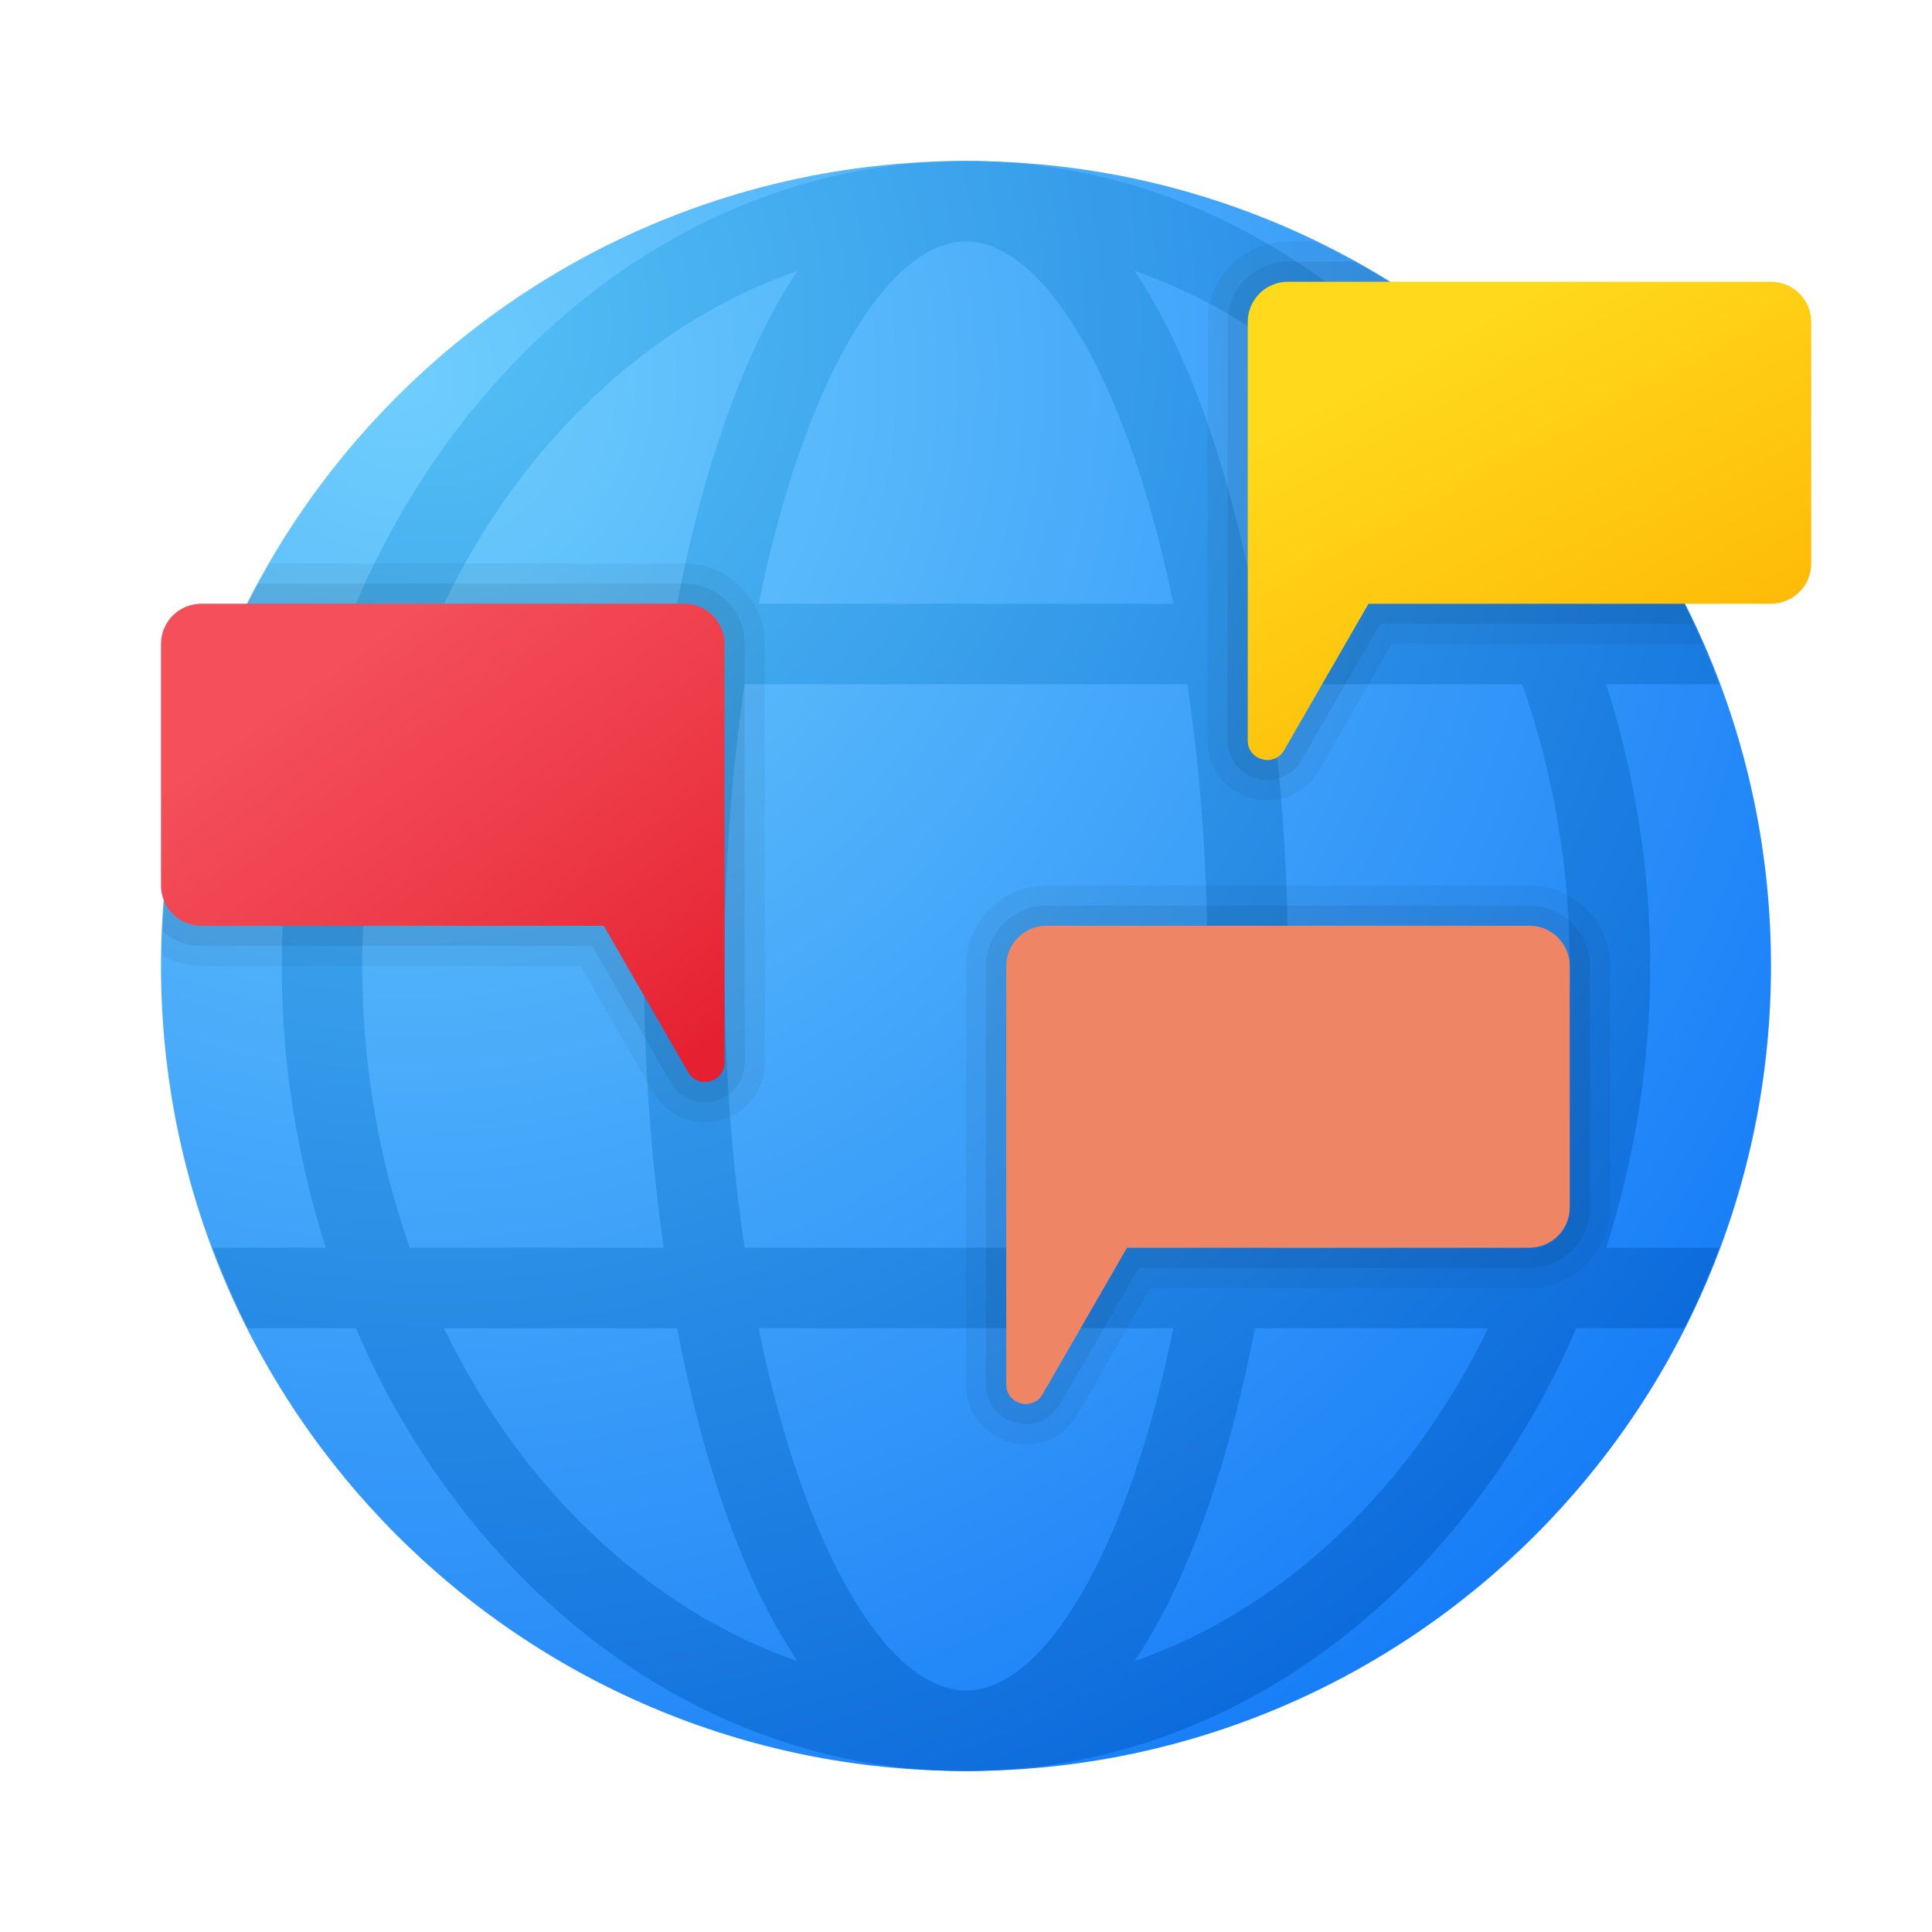 <svg xmlns="http://www.w3.org/2000/svg"  viewBox="0 0 48 48" width="48px" height="48px"><radialGradient id="cgu3er~siUc7hjzfogmV3a" cx="10.062" cy="-27.438" r="40.916" gradientTransform="matrix(1 0 0 -1 0 -18)" gradientUnits="userSpaceOnUse"><stop offset="0" stop-color="#6fcefc"/><stop offset="1" stop-color="#167cf7"/></radialGradient><path fill="url(#cgu3er~siUc7hjzfogmV3a)" d="M44,24c0,11.045-8.955,20-20,20S4,35.045,4,24S12.955,4,24,4S44,12.955,44,24z"/><radialGradient id="cgu3er~siUc7hjzfogmV3b" cx="10.696" cy="-26.05" r="40.918" gradientTransform="matrix(1 0 0 -1 0 -18)" gradientUnits="userSpaceOnUse"><stop offset=".001" stop-color="#54c0f5"/><stop offset=".998" stop-color="#0b69db"/></radialGradient><path fill="url(#cgu3er~siUc7hjzfogmV3b)" d="M41,24c0-2.465-0.399-4.818-1.096-7h2.811c-0.256-0.685-0.546-1.353-0.873-2H39.16	C36.355,8.485,30.621,4,24,4S11.645,8.485,8.839,15H6.157c-0.327,0.647-0.616,1.315-0.873,2h2.811C7.399,19.182,7,21.535,7,24	s0.399,4.818,1.096,7H5.285c0.256,0.685,0.546,1.353,0.873,2H8.84c2.806,6.515,8.54,11,15.161,11s12.355-4.485,15.161-11h2.682	c0.327-0.647,0.616-1.315,0.873-2h-2.811C40.601,28.818,41,26.465,41,24z M39,24c0,2.481-0.421,4.847-1.181,7H31.51	c0.323-2.266,0.49-4.65,0.49-7s-0.166-4.734-0.49-7h6.309C38.579,19.153,39,21.519,39,24z M24,42c-1.936,0-4.021-3.445-5.152-9	h10.304C28.021,38.555,25.936,42,24,42z M18.5,31c-0.315-2.113-0.5-4.461-0.5-7s0.185-4.887,0.5-7h11c0.315,2.113,0.5,4.461,0.5,7	s-0.185,4.887-0.5,7H18.5z M24,6c1.936,0,4.021,3.445,5.152,9H18.848C19.979,9.445,22.064,6,24,6z M36.97,15h-5.792	c-0.639-3.33-1.643-6.272-2.994-8.273C31.922,8.033,35.054,11.038,36.97,15z M19.816,6.727c-1.35,2.002-2.355,4.943-2.994,8.273	H11.03C12.946,11.038,16.078,8.033,19.816,6.727z M9,24c0-2.481,0.421-4.847,1.181-7h6.309C16.166,19.266,16,21.65,16,24	s0.166,4.734,0.49,7h-6.309C9.421,28.847,9,26.481,9,24z M11.03,33h5.792c0.639,3.33,1.643,6.272,2.994,8.273	C16.078,39.967,12.946,36.962,11.03,33z M28.184,41.273c1.35-2.002,2.355-4.943,2.994-8.273h5.792	C35.054,36.962,31.922,39.967,28.184,41.273z"/><path d="M30.5,8v10.398c0,0.451,0.293,0.833,0.73,0.95c0.087,0.022,0.175,0.034,0.261,0.034	c0.344,0,0.665-0.181,0.845-0.493l1.953-3.39h7.794c-1.795-3.81-4.741-6.967-8.409-9H32C31.173,6.5,30.5,7.173,30.5,8z" opacity=".07"/><path d="M17,14.5H6.398c-1.401,2.589-2.223,5.528-2.355,8.645C4.304,23.363,4.635,23.5,5,23.5h9.711	l1.953,3.389c0.18,0.313,0.501,0.494,0.846,0.494c0.086,0,0.173-0.012,0.261-0.034c0.437-0.117,0.73-0.499,0.73-0.95V16	C18.5,15.173,17.827,14.5,17,14.5z" opacity=".07"/><path d="M30,8v10.398c0,0.681,0.442,1.257,1.101,1.433c0.132,0.035,0.264,0.053,0.394,0.053	c0.52,0,1.003-0.273,1.275-0.745L34.578,16h7.746c-1.916-4.38-5.358-7.927-9.651-10H32C30.897,6,30,6.897,30,8z" opacity=".05"/><path d="M38,22H26c-1.103,0-2,0.897-2,2v10.398c0,0.681,0.442,1.257,1.101,1.433	c0.132,0.035,0.264,0.053,0.394,0.053c0.52,0,1.003-0.273,1.275-0.745L28.578,32H38c1.103,0,2-0.897,2-2v-6	C40,22.897,39.103,22,38,22z" opacity=".05"/><path d="M17,14H6.698c-1.663,2.87-2.637,6.185-2.684,9.729C4.306,23.897,4.64,24,5,24h9.422l1.809,3.139	c0.271,0.472,0.755,0.745,1.275,0.745c0.13,0,0.262-0.018,0.394-0.053C18.558,27.655,19,27.079,19,26.398V16	C19,14.897,18.103,14,17,14z" opacity=".05"/><linearGradient id="cgu3er~siUc7hjzfogmV3c" x1="8.916" x2="16.671" y1="626.093" y2="636.912" gradientTransform="translate(0 -610)" gradientUnits="userSpaceOnUse"><stop offset="0" stop-color="#f44f5a"/><stop offset=".443" stop-color="#ee3d4a"/><stop offset="1" stop-color="#e52030"/></linearGradient><path fill="url(#cgu3er~siUc7hjzfogmV3c)" d="M5,15h12c0.552,0,1,0.448,1,1v10.398c0,0.495-0.656,0.67-0.903,0.242L15,23H5	c-0.552,0-1-0.448-1-1v-6C4,15.448,4.448,15,5,15z"/><linearGradient id="cgu3er~siUc7hjzfogmV3d" x1="35.373" x2="40.872" y1="618.276" y2="628.449" gradientTransform="translate(0 -610)" gradientUnits="userSpaceOnUse"><stop offset="0" stop-color="#ffda1c"/><stop offset="1" stop-color="#feb705"/></linearGradient><path fill="url(#cgu3er~siUc7hjzfogmV3d)" d="M44,7H32c-0.552,0-1,0.448-1,1v10.398c0,0.495,0.656,0.67,0.903,0.242L34,15h10	c0.552,0,1-0.448,1-1V8C45,7.448,44.552,7,44,7z"/><path fill="#ff8f6b" d="M38,23H26c-0.552,0-1,0.448-1,1v10.398c0,0.495,0.656,0.67,0.903,0.242L28,31h10c0.552,0,1-0.448,1-1	v-6C39,23.448,38.552,23,38,23z"/><path d="M38,22.5H26c-0.827,0-1.5,0.673-1.5,1.5v10.398c0,0.451,0.293,0.833,0.73,0.95	c0.087,0.022,0.175,0.034,0.261,0.034c0.344,0,0.665-0.181,0.845-0.493l1.953-3.39H38c0.827,0,1.5-0.673,1.5-1.5v-6	C39.5,23.173,38.827,22.5,38,22.5z" opacity=".07"/></svg>
